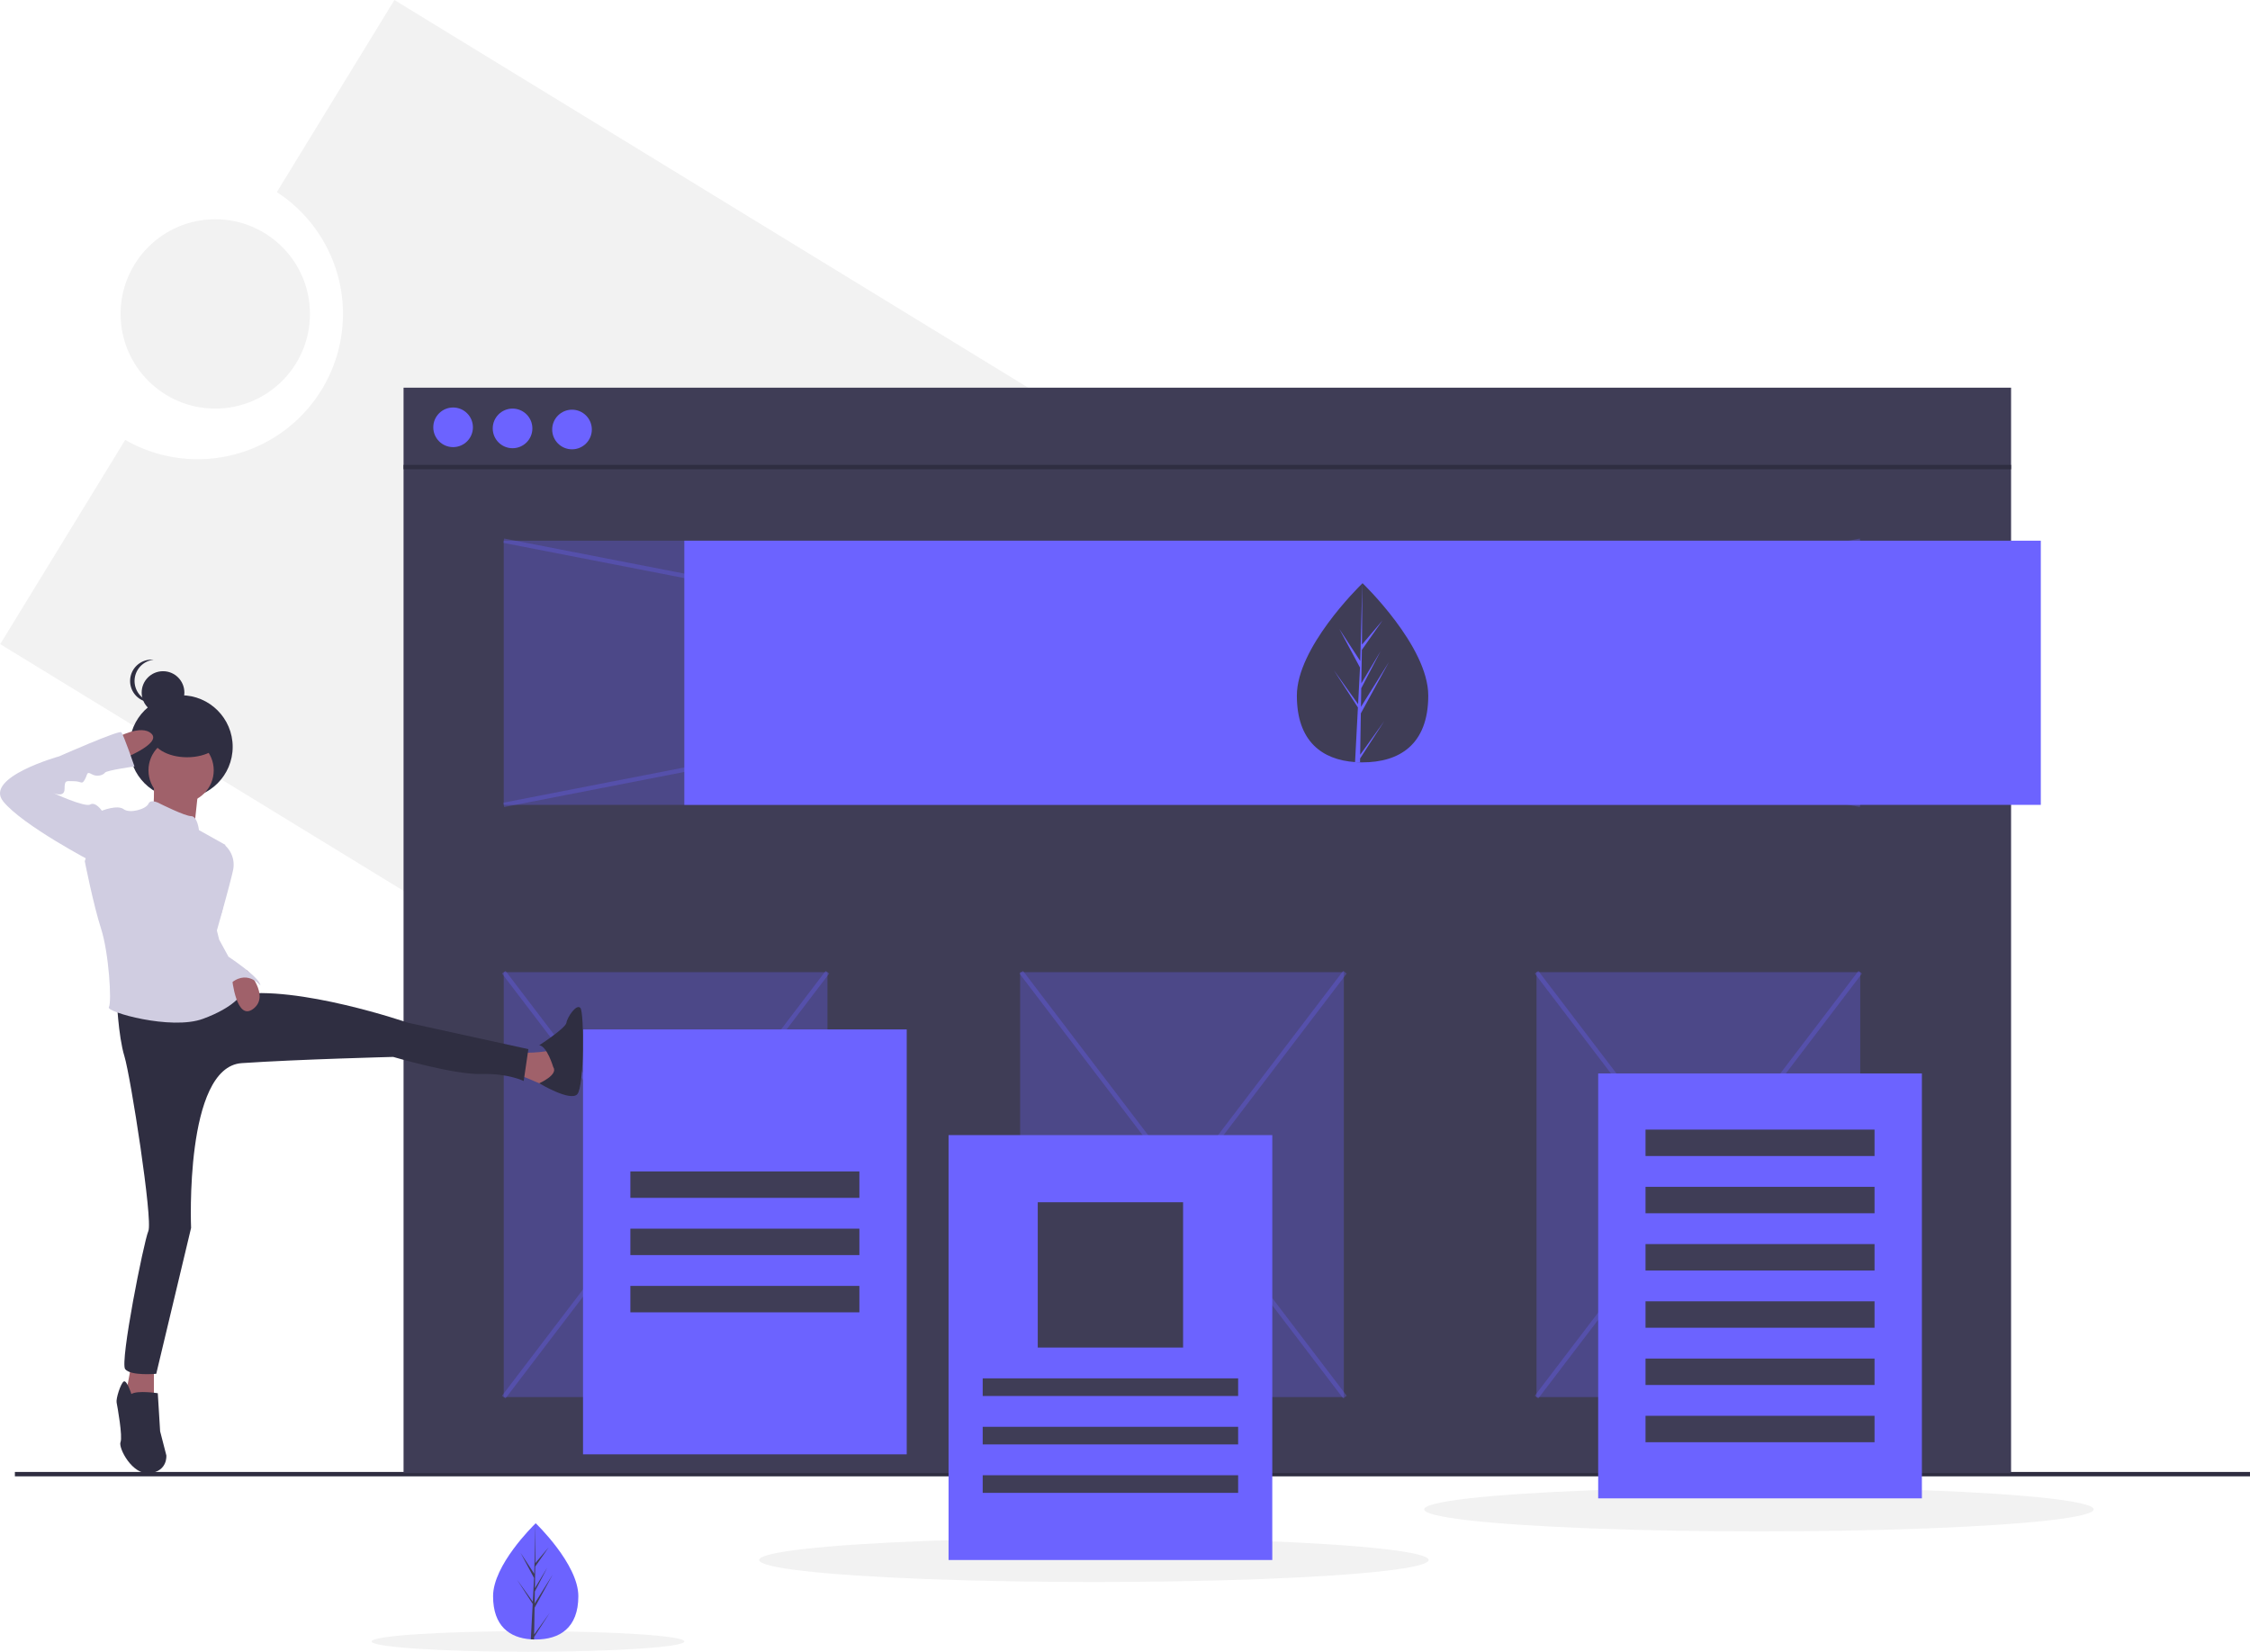 <svg xmlns="http://www.w3.org/2000/svg" viewBox="0 0 1021.759 750.264">
    <title>Landing page</title>
    <path d="M268.227,74.868l-53.388,87.261a65.991,65.991,0,0,1-68.854,112.541L89.219,367.451,636.854,702.504,815.862,409.921Z" transform="translate(-89.12 -74.868)" fill="#f2f2f2"/>
    <circle cx="97.759" cy="142.593" r="43" fill="#f2f2f2"/>
    <ellipse cx="496.759" cy="708.593" rx="152" ry="10" fill="#f2f2f2"/>
    <ellipse cx="239.759" cy="745.593" rx="71" ry="4.671" fill="#f2f2f2"/>
    <ellipse cx="798.759" cy="685.593" rx="152" ry="10" fill="#f2f2f2"/>
    <line x1="6.759" y1="669.593" x2="1021.759" y2="669.593" fill="none" stroke="#2f2e41" stroke-miterlimit="10" stroke-width="2"/>
    <rect x="183.259" y="176.093" width="730" height="493" fill="#3f3d56"/>
    <line x1="183.259" y1="212.152" x2="913.259" y2="212.152" fill="none" stroke="#2f2e41" stroke-miterlimit="10" stroke-width="2"/>
    <circle cx="205.759" cy="194.093" r="9" fill="#6c63ff"/>
    <circle cx="232.759" cy="194.593" r="9" fill="#6c63ff"/>
    <circle cx="259.759" cy="195.093" r="9" fill="#6c63ff"/>
    <rect x="228.759" y="245.593" width="616" height="120" fill="#6c63ff" opacity="0.3"/>
    <line x1="228.759" y1="365.593" x2="844.759" y2="245.593" fill="none" stroke="#6c63ff" stroke-miterlimit="10" stroke-width="2" opacity="0.3"/>
    <line x1="844.759" y1="365.593" x2="228.759" y2="245.593" fill="none" stroke="#6c63ff" stroke-miterlimit="10" stroke-width="2" opacity="0.3"/>
    <rect x="228.759" y="441.593" width="147" height="193" fill="#6c63ff" opacity="0.3"/>
    <rect x="697.759" y="441.593" width="147" height="193" fill="#6c63ff" opacity="0.3"/>
    <rect x="463.259" y="441.593" width="147" height="193" fill="#6c63ff" opacity="0.3"/>
    <line x1="228.759" y1="441.593" x2="375.759" y2="634.593" fill="none" stroke="#6c63ff" stroke-miterlimit="10" stroke-width="2" opacity="0.3"/>
    <line x1="375.759" y1="441.593" x2="228.759" y2="634.593" fill="none" stroke="#6c63ff" stroke-miterlimit="10" stroke-width="2" opacity="0.3"/>
    <line x1="463.759" y1="441.593" x2="610.759" y2="634.593" fill="none" stroke="#6c63ff" stroke-miterlimit="10" stroke-width="2" opacity="0.3"/>
    <line x1="610.759" y1="441.593" x2="463.759" y2="634.593" fill="none" stroke="#6c63ff" stroke-miterlimit="10" stroke-width="2" opacity="0.3"/>
    <line x1="697.759" y1="441.593" x2="844.759" y2="634.593" fill="none" stroke="#6c63ff" stroke-miterlimit="10" stroke-width="2" opacity="0.3"/>
    <line x1="844.759" y1="441.593" x2="697.759" y2="634.593" fill="none" stroke="#6c63ff" stroke-miterlimit="10" stroke-width="2" opacity="0.3"/>
    <rect x="310.759" y="245.593" width="616" height="120" fill="#6c63ff"/>
    <rect x="725.759" y="487.593" width="147" height="193" fill="#6c63ff"/>
    <rect x="747.259" y="513.093" width="104" height="12" fill="#3f3d56"/>
    <rect x="747.259" y="539.093" width="104" height="12" fill="#3f3d56"/>
    <rect x="747.259" y="565.093" width="104" height="12" fill="#3f3d56"/>
    <rect x="747.259" y="591.093" width="104" height="12" fill="#3f3d56"/>
    <rect x="747.259" y="617.093" width="104" height="12" fill="#3f3d56"/>
    <rect x="747.259" y="643.093" width="104" height="12" fill="#3f3d56"/>
    <rect x="264.759" y="467.593" width="147" height="193" fill="#6c63ff"/>
    <rect x="286.259" y="532.093" width="104" height="12" fill="#3f3d56"/>
    <rect x="286.259" y="558.093" width="104" height="12" fill="#3f3d56"/>
    <rect x="286.259" y="584.093" width="104" height="12" fill="#3f3d56"/>
    <path d="M737.714,390.83c0,22.469-13.356,30.314-29.834,30.314q-.573,0-1.143-.013c-.763-.016-1.52-.053-2.267-.104-14.871-1.052-26.424-9.301-26.424-30.197,0-21.625,27.634-48.912,29.71-50.932l.004-.004c.08-.078.12-.116.12-.116S737.714,368.362,737.714,390.83Z" transform="translate(-89.12 -74.868)" fill="#3f3d56"/>
    <path d="M706.793,417.707l10.912-15.247L706.765,419.381l-.029,1.75c-.763-.016-1.52-.053-2.267-.104l1.176-22.479-.009-.175.02-.033.111-2.123-10.966-16.963L705.802,394.626l.025.451.889-16.985-9.388-17.528,9.503,14.547.925-35.212.004-.12v.116l-.154,27.767,9.347-11.008L707.567,370.054l-.247,15.207,8.727-14.594-8.763,16.832-.138,8.454,12.669-20.313L707.098,398.903Z" transform="translate(-89.12 -74.868)" fill="#6c63ff"/>
    <circle cx="82.231" cy="339.239" r="23.433" fill="#2f2e41"/>
    <path d="M159.014,429.707s.353,14.464-1.058,14.817,19.403,5.997,19.403,5.997l2.117-19.756Z" transform="translate(-89.12 -74.868)" fill="#a0616a"/>
    <path d="M323.413,553.183s15.523,0,15.875-1.764,3.528,14.464,3.528,14.464L336.466,568s-11.995-5.292-13.053-5.292S323.413,553.183,323.413,553.183Z" transform="translate(-89.12 -74.868)" fill="#a0616a"/>
    <path d="M340.347,559.533s-2.822-9.525-6.35-9.878c0,0,11.995-7.761,12.348-10.231s4.586-8.82,6.35-6.703,1.764,35.632-1.411,39.159S333.997,566.922,333.997,566.922,342.817,563.061,340.347,559.533Z" transform="translate(-89.12 -74.868)" fill="#2f2e41"/>
    <polygon points="59.663 619.783 56.841 634.953 69.894 637.07 69.894 619.783 59.663 619.783" fill="#a0616a"/>
    <path d="M148.783,708.057s-2.117-6.703-3.528-5.645-3.528,7.761-3.175,9.525,2.822,15.523,1.764,17.992,5.292,15.17,13.406,14.112,7.409-8.114,7.409-8.114l-2.822-10.936L160.778,707.704S151.605,706.293,148.783,708.057Z" transform="translate(-89.12 -74.868)" fill="#2f2e41"/>
    <circle cx="74.034" cy="314.576" r="9.696" fill="#2f2e41"/>
    <path d="M150.226,384.192a9.697,9.697,0,0,1,8.686-9.644,9.802,9.802,0,0,0-1.01-.052,9.696,9.696,0,0,0,0,19.393,9.805,9.805,0,0,0,1.01-.052A9.697,9.697,0,0,1,150.226,384.192Z" transform="translate(-89.12 -74.868)" fill="#2f2e41"/>
    <circle cx="82.241" cy="349.9" r="14.817" fill="#a0616a"/>
    <path d="M142.08,527.782s.706,17.639,3.528,26.812,12.997,74.497,10.881,79.436-12.997,59.563-10.528,62.738,14.112,2.117,14.112,2.117l15.82-66.266s-3.119-73.086,22.987-74.849,68.794-2.822,68.794-2.822,27.517,8.114,39.865,7.761,19.403,3.175,19.403,3.175l2.117-14.464-54.682-11.995s-50.096-17.287-77.613-12.7S142.08,527.782,142.08,527.782Z" transform="translate(-89.12 -74.868)" fill="#2f2e41"/>
    <path d="M161.836,439.938s-4.233-2.47-5.292,0-8.467,4.586-11.289,2.47-9.878.706-9.878.706l-7.761,22.931s3.881,19.756,7.409,30.693,4.939,33.515,3.528,35.632,28.223,10.584,42.687,5.292S198.879,526.371,198.879,526.371s-15.875-22.578-10.584-33.162,1.058-22.578,1.058-22.578l2.117-11.995-11.995-6.703s-.706-6.35-3.528-6.35S161.836,439.938,161.836,439.938Z" transform="translate(-89.12 -74.868)" fill="#d0cde1"/>
    <path d="M186.179,458.988h5.292a11.843,11.843,0,0,1,3.528,10.936c-1.411,6.703-7.775,28.925-7.775,28.925l-5.278-13.755Z" transform="translate(-89.12 -74.868)" fill="#d0cde1"/>
    <path d="M201.375,515.644s10.558,11.432,2.796,17.43-9.674-13.759-9.674-13.759Z" transform="translate(-89.12 -74.868)" fill="#a0616a"/>
    <path d="M186.179,491.798l2.47,9.878,4.233,7.761s14.464,9.525,14.464,13.053c0,0-6.35-8.114-14.464,0l-7.232-17.463Z" transform="translate(-89.12 -74.868)" fill="#d0cde1"/>
    <ellipse cx="84.957" cy="334.271" rx="16.16" ry="9.696" fill="#2f2e41"/>
    <path d="M142.08,409.951s11.289-6.35,15.875-1.764-13.759,11.642-13.759,11.642Z" transform="translate(-89.12 -74.868)" fill="#a0616a"/>
    <path d="M137.847,444.877l-2.47-1.764s-2.822-4.233-5.292-2.822-16.934-5.292-16.934-5.292,5.292,2.47,5.292-1.764.706-3.528,4.233-3.528,3.528,1.764,4.939-.706.706-3.881,3.175-2.47,5.292.353,5.997-.706,13.406-2.822,13.406-2.822-4.939-14.464-5.997-15.523-28.223,10.936-28.223,10.936-34.22,9.525-25.401,20.462S131.144,466.397,131.144,466.397Z" transform="translate(-89.12 -74.868)" fill="#d0cde1"/>
    <rect x="430.759" y="515.593" width="147" height="193" fill="#6c63ff"/>
    <rect x="471.259" y="546.093" width="66" height="66" fill="#3f3d56"/>
    <rect x="446.259" y="626.093" width="116" height="8" fill="#3f3d56"/>
    <rect x="446.259" y="648.093" width="116" height="8" fill="#3f3d56"/>
    <rect x="446.259" y="670.093" width="116" height="8" fill="#3f3d56"/>
    <path d="M351.753,799.894c0,14.581-8.668,19.672-19.361,19.672q-.372,0-.742-.008c-.495-.011-.986-.034-1.471-.067-9.65-.683-17.148-6.036-17.148-19.596,0-14.034,17.933-31.741,19.28-33.052l.002-.002c.052-.051.078-.075.078-.075S351.753,785.314,351.753,799.894Z" transform="translate(-89.12 -74.868)" fill="#6c63ff"/>
    <path d="M331.687,817.336l7.081-9.894-7.099,10.981-.019,1.136c-.495-.011-.986-.034-1.471-.067l.763-14.588-.006-.113.013-.021.072-1.378-7.116-11.008,7.139,9.975.017.293.577-11.022-6.093-11.375,6.167,9.44.6-22.851.002-.078v.075l-.1,18.019,6.065-7.144-6.09,8.696-.16,9.868,5.663-9.471-5.687,10.923-.09,5.486,8.222-13.182L331.885,805.133Z" transform="translate(-89.12 -74.868)" fill="#3f3d56"/>
</svg>